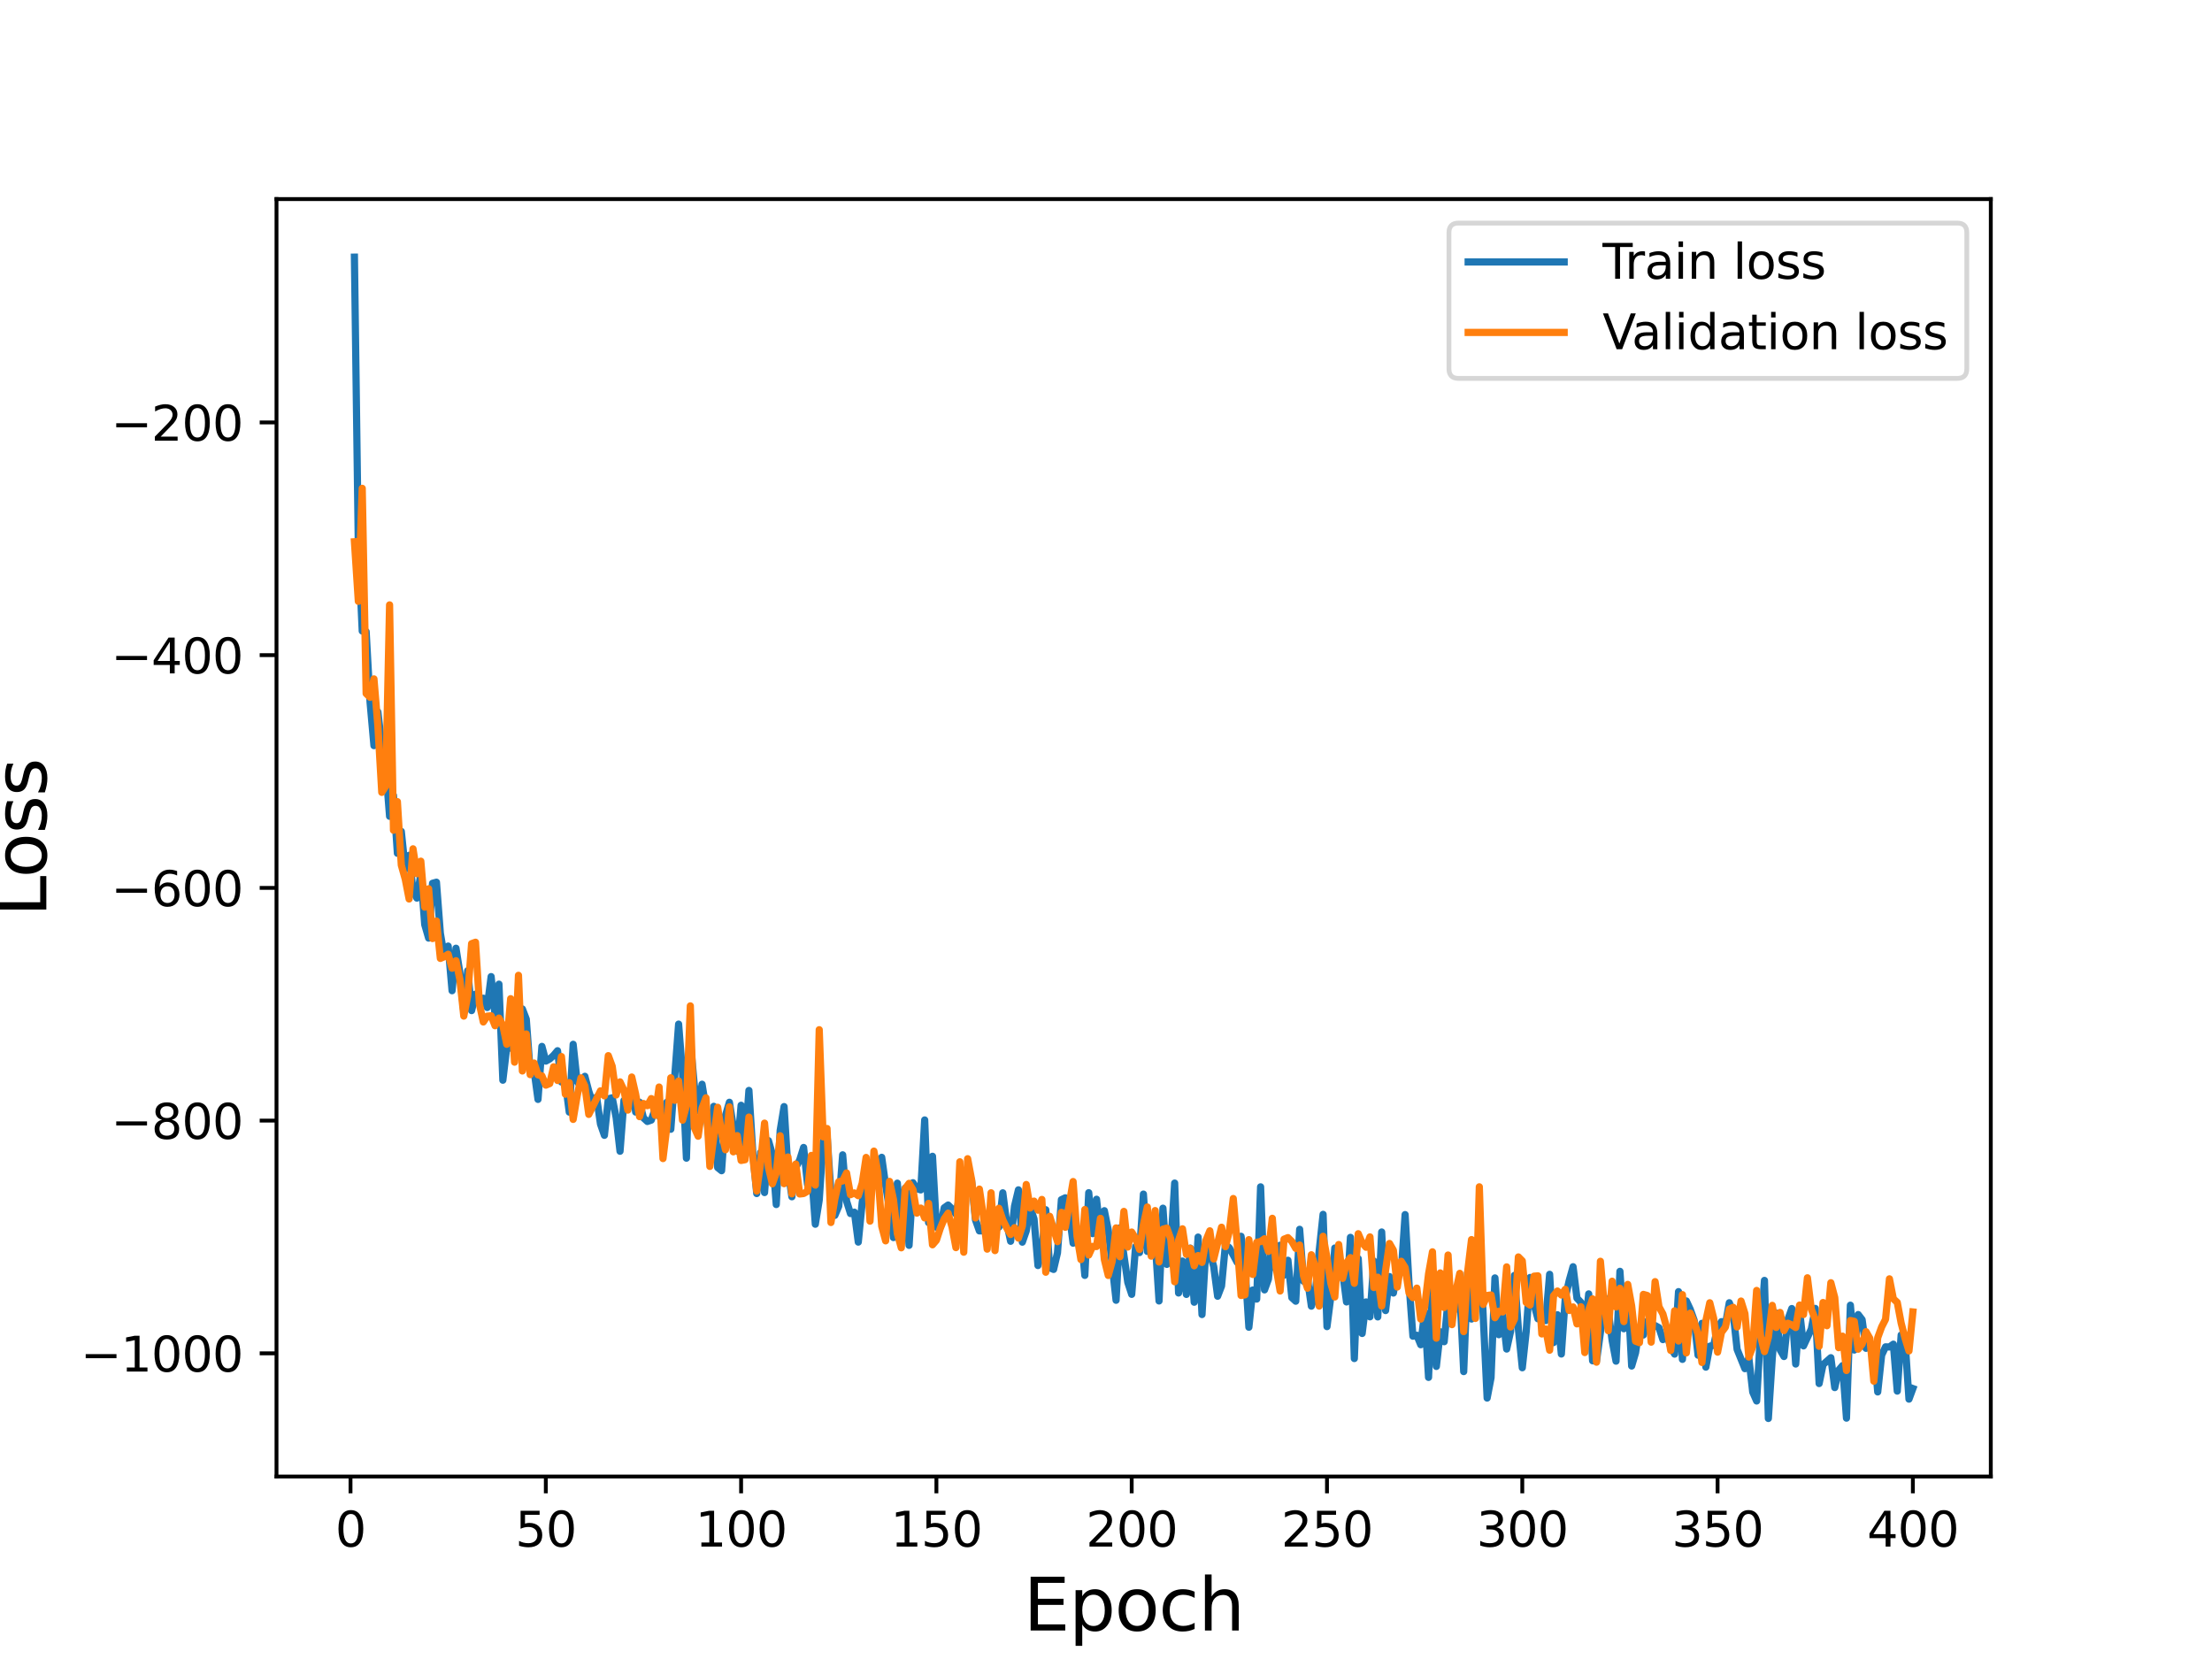 <?xml version="1.0" encoding="utf-8" standalone="no"?>
<!DOCTYPE svg PUBLIC "-//W3C//DTD SVG 1.1//EN"
  "http://www.w3.org/Graphics/SVG/1.1/DTD/svg11.dtd">
<svg height="345.6pt" version="1.1" viewBox="0 0 460.8 345.6" width="460.8pt" xmlns="http://www.w3.org/2000/svg" xmlns:xlink="http://www.w3.org/1999/xlink">
 <defs>
  <style type="text/css">*{stroke-linecap:butt;stroke-linejoin:round;}</style>
 </defs>
 <g id="figure_1">
  <g id="patch_1">
   <path d="M 0 345.6 
L 460.8 345.6 
L 460.8 0 
L 0 0 
z
" style="fill:#ffffff;"/>
  </g>
  <g id="axes_1">
   <g id="patch_2">
    <path d="M 57.6 307.584 
L 414.72 307.584 
L 414.72 41.472 
L 57.6 41.472 
z
" style="fill:#ffffff;"/>
   </g>
   <g id="matplotlib.axis_1">
    <g id="xtick_1">
     <g id="line2d_1">
      <defs>
       <path d="M 0 0 
L 0 3.5 
" id="m0e2a520da6" style="stroke:#000000;stroke-width:0.8;"/>
      </defs>
      <g>
       <use style="stroke:#000000;stroke-width:0.8;" x="73.019" xlink:href="#m0e2a520da6" y="307.584"/>
      </g>
     </g>
     <g id="text_1">
      <!-- 0 -->
      <g transform="translate(69.838 322.182)scale(0.1 -0.1)">
       <defs>
        <path d="M 2034 4250 
Q 1547 4250 1301 3770 
Q 1056 3291 1056 2328 
Q 1056 1369 1301 889 
Q 1547 409 2034 409 
Q 2525 409 2770 889 
Q 3016 1369 3016 2328 
Q 3016 3291 2770 3770 
Q 2525 4250 2034 4250 
z
M 2034 4750 
Q 2819 4750 3233 4129 
Q 3647 3509 3647 2328 
Q 3647 1150 3233 529 
Q 2819 -91 2034 -91 
Q 1250 -91 836 529 
Q 422 1150 422 2328 
Q 422 3509 836 4129 
Q 1250 4750 2034 4750 
z
" id="DejaVuSans-30" transform="scale(0.016)"/>
       </defs>
       <use xlink:href="#DejaVuSans-30"/>
      </g>
     </g>
    </g>
    <g id="xtick_2">
     <g id="line2d_2">
      <g>
       <use style="stroke:#000000;stroke-width:0.8;" x="113.703" xlink:href="#m0e2a520da6" y="307.584"/>
      </g>
     </g>
     <g id="text_2">
      <!-- 50 -->
      <g transform="translate(107.34 322.182)scale(0.1 -0.1)">
       <defs>
        <path d="M 691 4666 
L 3169 4666 
L 3169 4134 
L 1269 4134 
L 1269 2991 
Q 1406 3038 1543 3061 
Q 1681 3084 1819 3084 
Q 2600 3084 3056 2656 
Q 3513 2228 3513 1497 
Q 3513 744 3044 326 
Q 2575 -91 1722 -91 
Q 1428 -91 1123 -41 
Q 819 9 494 109 
L 494 744 
Q 775 591 1075 516 
Q 1375 441 1709 441 
Q 2250 441 2565 725 
Q 2881 1009 2881 1497 
Q 2881 1984 2565 2268 
Q 2250 2553 1709 2553 
Q 1456 2553 1204 2497 
Q 953 2441 691 2322 
L 691 4666 
z
" id="DejaVuSans-35" transform="scale(0.016)"/>
       </defs>
       <use xlink:href="#DejaVuSans-35"/>
       <use x="63.623" xlink:href="#DejaVuSans-30"/>
      </g>
     </g>
    </g>
    <g id="xtick_3">
     <g id="line2d_3">
      <g>
       <use style="stroke:#000000;stroke-width:0.8;" x="154.386" xlink:href="#m0e2a520da6" y="307.584"/>
      </g>
     </g>
     <g id="text_3">
      <!-- 100 -->
      <g transform="translate(144.842 322.182)scale(0.1 -0.1)">
       <defs>
        <path d="M 794 531 
L 1825 531 
L 1825 4091 
L 703 3866 
L 703 4441 
L 1819 4666 
L 2450 4666 
L 2450 531 
L 3481 531 
L 3481 0 
L 794 0 
L 794 531 
z
" id="DejaVuSans-31" transform="scale(0.016)"/>
       </defs>
       <use xlink:href="#DejaVuSans-31"/>
       <use x="63.623" xlink:href="#DejaVuSans-30"/>
       <use x="127.246" xlink:href="#DejaVuSans-30"/>
      </g>
     </g>
    </g>
    <g id="xtick_4">
     <g id="line2d_4">
      <g>
       <use style="stroke:#000000;stroke-width:0.8;" x="195.07" xlink:href="#m0e2a520da6" y="307.584"/>
      </g>
     </g>
     <g id="text_4">
      <!-- 150 -->
      <g transform="translate(185.526 322.182)scale(0.1 -0.1)">
       <use xlink:href="#DejaVuSans-31"/>
       <use x="63.623" xlink:href="#DejaVuSans-35"/>
       <use x="127.246" xlink:href="#DejaVuSans-30"/>
      </g>
     </g>
    </g>
    <g id="xtick_5">
     <g id="line2d_5">
      <g>
       <use style="stroke:#000000;stroke-width:0.8;" x="235.753" xlink:href="#m0e2a520da6" y="307.584"/>
      </g>
     </g>
     <g id="text_5">
      <!-- 200 -->
      <g transform="translate(226.209 322.182)scale(0.1 -0.1)">
       <defs>
        <path d="M 1228 531 
L 3431 531 
L 3431 0 
L 469 0 
L 469 531 
Q 828 903 1448 1529 
Q 2069 2156 2228 2338 
Q 2531 2678 2651 2914 
Q 2772 3150 2772 3378 
Q 2772 3750 2511 3984 
Q 2250 4219 1831 4219 
Q 1534 4219 1204 4116 
Q 875 4013 500 3803 
L 500 4441 
Q 881 4594 1212 4672 
Q 1544 4750 1819 4750 
Q 2544 4750 2975 4387 
Q 3406 4025 3406 3419 
Q 3406 3131 3298 2873 
Q 3191 2616 2906 2266 
Q 2828 2175 2409 1742 
Q 1991 1309 1228 531 
z
" id="DejaVuSans-32" transform="scale(0.016)"/>
       </defs>
       <use xlink:href="#DejaVuSans-32"/>
       <use x="63.623" xlink:href="#DejaVuSans-30"/>
       <use x="127.246" xlink:href="#DejaVuSans-30"/>
      </g>
     </g>
    </g>
    <g id="xtick_6">
     <g id="line2d_6">
      <g>
       <use style="stroke:#000000;stroke-width:0.8;" x="276.437" xlink:href="#m0e2a520da6" y="307.584"/>
      </g>
     </g>
     <g id="text_6">
      <!-- 250 -->
      <g transform="translate(266.893 322.182)scale(0.1 -0.1)">
       <use xlink:href="#DejaVuSans-32"/>
       <use x="63.623" xlink:href="#DejaVuSans-35"/>
       <use x="127.246" xlink:href="#DejaVuSans-30"/>
      </g>
     </g>
    </g>
    <g id="xtick_7">
     <g id="line2d_7">
      <g>
       <use style="stroke:#000000;stroke-width:0.8;" x="317.12" xlink:href="#m0e2a520da6" y="307.584"/>
      </g>
     </g>
     <g id="text_7">
      <!-- 300 -->
      <g transform="translate(307.576 322.182)scale(0.1 -0.1)">
       <defs>
        <path d="M 2597 2516 
Q 3050 2419 3304 2112 
Q 3559 1806 3559 1356 
Q 3559 666 3084 287 
Q 2609 -91 1734 -91 
Q 1441 -91 1130 -33 
Q 819 25 488 141 
L 488 750 
Q 750 597 1062 519 
Q 1375 441 1716 441 
Q 2309 441 2620 675 
Q 2931 909 2931 1356 
Q 2931 1769 2642 2001 
Q 2353 2234 1838 2234 
L 1294 2234 
L 1294 2753 
L 1863 2753 
Q 2328 2753 2575 2939 
Q 2822 3125 2822 3475 
Q 2822 3834 2567 4026 
Q 2313 4219 1838 4219 
Q 1578 4219 1281 4162 
Q 984 4106 628 3988 
L 628 4550 
Q 988 4650 1302 4700 
Q 1616 4750 1894 4750 
Q 2613 4750 3031 4423 
Q 3450 4097 3450 3541 
Q 3450 3153 3228 2886 
Q 3006 2619 2597 2516 
z
" id="DejaVuSans-33" transform="scale(0.016)"/>
       </defs>
       <use xlink:href="#DejaVuSans-33"/>
       <use x="63.623" xlink:href="#DejaVuSans-30"/>
       <use x="127.246" xlink:href="#DejaVuSans-30"/>
      </g>
     </g>
    </g>
    <g id="xtick_8">
     <g id="line2d_8">
      <g>
       <use style="stroke:#000000;stroke-width:0.8;" x="357.804" xlink:href="#m0e2a520da6" y="307.584"/>
      </g>
     </g>
     <g id="text_8">
      <!-- 350 -->
      <g transform="translate(348.26 322.182)scale(0.1 -0.1)">
       <use xlink:href="#DejaVuSans-33"/>
       <use x="63.623" xlink:href="#DejaVuSans-35"/>
       <use x="127.246" xlink:href="#DejaVuSans-30"/>
      </g>
     </g>
    </g>
    <g id="xtick_9">
     <g id="line2d_9">
      <g>
       <use style="stroke:#000000;stroke-width:0.8;" x="398.487" xlink:href="#m0e2a520da6" y="307.584"/>
      </g>
     </g>
     <g id="text_9">
      <!-- 400 -->
      <g transform="translate(388.944 322.182)scale(0.1 -0.1)">
       <defs>
        <path d="M 2419 4116 
L 825 1625 
L 2419 1625 
L 2419 4116 
z
M 2253 4666 
L 3047 4666 
L 3047 1625 
L 3713 1625 
L 3713 1100 
L 3047 1100 
L 3047 0 
L 2419 0 
L 2419 1100 
L 313 1100 
L 313 1709 
L 2253 4666 
z
" id="DejaVuSans-34" transform="scale(0.016)"/>
       </defs>
       <use xlink:href="#DejaVuSans-34"/>
       <use x="63.623" xlink:href="#DejaVuSans-30"/>
       <use x="127.246" xlink:href="#DejaVuSans-30"/>
      </g>
     </g>
    </g>
    <g id="text_10">
     <!-- Epoch -->
     <g transform="translate(213.194 339.66)scale(0.15 -0.15)">
      <defs>
       <path d="M 628 4666 
L 3578 4666 
L 3578 4134 
L 1259 4134 
L 1259 2753 
L 3481 2753 
L 3481 2222 
L 1259 2222 
L 1259 531 
L 3634 531 
L 3634 0 
L 628 0 
L 628 4666 
z
" id="DejaVuSans-45" transform="scale(0.016)"/>
       <path d="M 1159 525 
L 1159 -1331 
L 581 -1331 
L 581 3500 
L 1159 3500 
L 1159 2969 
Q 1341 3281 1617 3432 
Q 1894 3584 2278 3584 
Q 2916 3584 3314 3078 
Q 3713 2572 3713 1747 
Q 3713 922 3314 415 
Q 2916 -91 2278 -91 
Q 1894 -91 1617 61 
Q 1341 213 1159 525 
z
M 3116 1747 
Q 3116 2381 2855 2742 
Q 2594 3103 2138 3103 
Q 1681 3103 1420 2742 
Q 1159 2381 1159 1747 
Q 1159 1113 1420 752 
Q 1681 391 2138 391 
Q 2594 391 2855 752 
Q 3116 1113 3116 1747 
z
" id="DejaVuSans-70" transform="scale(0.016)"/>
       <path d="M 1959 3097 
Q 1497 3097 1228 2736 
Q 959 2375 959 1747 
Q 959 1119 1226 758 
Q 1494 397 1959 397 
Q 2419 397 2687 759 
Q 2956 1122 2956 1747 
Q 2956 2369 2687 2733 
Q 2419 3097 1959 3097 
z
M 1959 3584 
Q 2709 3584 3137 3096 
Q 3566 2609 3566 1747 
Q 3566 888 3137 398 
Q 2709 -91 1959 -91 
Q 1206 -91 779 398 
Q 353 888 353 1747 
Q 353 2609 779 3096 
Q 1206 3584 1959 3584 
z
" id="DejaVuSans-6f" transform="scale(0.016)"/>
       <path d="M 3122 3366 
L 3122 2828 
Q 2878 2963 2633 3030 
Q 2388 3097 2138 3097 
Q 1578 3097 1268 2742 
Q 959 2388 959 1747 
Q 959 1106 1268 751 
Q 1578 397 2138 397 
Q 2388 397 2633 464 
Q 2878 531 3122 666 
L 3122 134 
Q 2881 22 2623 -34 
Q 2366 -91 2075 -91 
Q 1284 -91 818 406 
Q 353 903 353 1747 
Q 353 2603 823 3093 
Q 1294 3584 2113 3584 
Q 2378 3584 2631 3529 
Q 2884 3475 3122 3366 
z
" id="DejaVuSans-63" transform="scale(0.016)"/>
       <path d="M 3513 2113 
L 3513 0 
L 2938 0 
L 2938 2094 
Q 2938 2591 2744 2837 
Q 2550 3084 2163 3084 
Q 1697 3084 1428 2787 
Q 1159 2491 1159 1978 
L 1159 0 
L 581 0 
L 581 4863 
L 1159 4863 
L 1159 2956 
Q 1366 3272 1645 3428 
Q 1925 3584 2291 3584 
Q 2894 3584 3203 3211 
Q 3513 2838 3513 2113 
z
" id="DejaVuSans-68" transform="scale(0.016)"/>
      </defs>
      <use xlink:href="#DejaVuSans-45"/>
      <use x="63.184" xlink:href="#DejaVuSans-70"/>
      <use x="126.66" xlink:href="#DejaVuSans-6f"/>
      <use x="187.842" xlink:href="#DejaVuSans-63"/>
      <use x="242.822" xlink:href="#DejaVuSans-68"/>
     </g>
    </g>
   </g>
   <g id="matplotlib.axis_2">
    <g id="ytick_1">
     <g id="line2d_10">
      <defs>
       <path d="M 0 0 
L -3.5 0 
" id="m66421aae9d" style="stroke:#000000;stroke-width:0.8;"/>
      </defs>
      <g>
       <use style="stroke:#000000;stroke-width:0.8;" x="57.6" xlink:href="#m66421aae9d" y="281.924"/>
      </g>
     </g>
     <g id="text_11">
      <!-- −1000 -->
      <g transform="translate(16.77 285.724)scale(0.1 -0.1)">
       <defs>
        <path d="M 678 2272 
L 4684 2272 
L 4684 1741 
L 678 1741 
L 678 2272 
z
" id="DejaVuSans-2212" transform="scale(0.016)"/>
       </defs>
       <use xlink:href="#DejaVuSans-2212"/>
       <use x="83.789" xlink:href="#DejaVuSans-31"/>
       <use x="147.412" xlink:href="#DejaVuSans-30"/>
       <use x="211.035" xlink:href="#DejaVuSans-30"/>
       <use x="274.658" xlink:href="#DejaVuSans-30"/>
      </g>
     </g>
    </g>
    <g id="ytick_2">
     <g id="line2d_11">
      <g>
       <use style="stroke:#000000;stroke-width:0.8;" x="57.6" xlink:href="#m66421aae9d" y="233.444"/>
      </g>
     </g>
     <g id="text_12">
      <!-- −800 -->
      <g transform="translate(23.133 237.243)scale(0.1 -0.1)">
       <defs>
        <path d="M 2034 2216 
Q 1584 2216 1326 1975 
Q 1069 1734 1069 1313 
Q 1069 891 1326 650 
Q 1584 409 2034 409 
Q 2484 409 2743 651 
Q 3003 894 3003 1313 
Q 3003 1734 2745 1975 
Q 2488 2216 2034 2216 
z
M 1403 2484 
Q 997 2584 770 2862 
Q 544 3141 544 3541 
Q 544 4100 942 4425 
Q 1341 4750 2034 4750 
Q 2731 4750 3128 4425 
Q 3525 4100 3525 3541 
Q 3525 3141 3298 2862 
Q 3072 2584 2669 2484 
Q 3125 2378 3379 2068 
Q 3634 1759 3634 1313 
Q 3634 634 3220 271 
Q 2806 -91 2034 -91 
Q 1263 -91 848 271 
Q 434 634 434 1313 
Q 434 1759 690 2068 
Q 947 2378 1403 2484 
z
M 1172 3481 
Q 1172 3119 1398 2916 
Q 1625 2713 2034 2713 
Q 2441 2713 2670 2916 
Q 2900 3119 2900 3481 
Q 2900 3844 2670 4047 
Q 2441 4250 2034 4250 
Q 1625 4250 1398 4047 
Q 1172 3844 1172 3481 
z
" id="DejaVuSans-38" transform="scale(0.016)"/>
       </defs>
       <use xlink:href="#DejaVuSans-2212"/>
       <use x="83.789" xlink:href="#DejaVuSans-38"/>
       <use x="147.412" xlink:href="#DejaVuSans-30"/>
       <use x="211.035" xlink:href="#DejaVuSans-30"/>
      </g>
     </g>
    </g>
    <g id="ytick_3">
     <g id="line2d_12">
      <g>
       <use style="stroke:#000000;stroke-width:0.8;" x="57.6" xlink:href="#m66421aae9d" y="184.963"/>
      </g>
     </g>
     <g id="text_13">
      <!-- −600 -->
      <g transform="translate(23.133 188.762)scale(0.1 -0.1)">
       <defs>
        <path d="M 2113 2584 
Q 1688 2584 1439 2293 
Q 1191 2003 1191 1497 
Q 1191 994 1439 701 
Q 1688 409 2113 409 
Q 2538 409 2786 701 
Q 3034 994 3034 1497 
Q 3034 2003 2786 2293 
Q 2538 2584 2113 2584 
z
M 3366 4563 
L 3366 3988 
Q 3128 4100 2886 4159 
Q 2644 4219 2406 4219 
Q 1781 4219 1451 3797 
Q 1122 3375 1075 2522 
Q 1259 2794 1537 2939 
Q 1816 3084 2150 3084 
Q 2853 3084 3261 2657 
Q 3669 2231 3669 1497 
Q 3669 778 3244 343 
Q 2819 -91 2113 -91 
Q 1303 -91 875 529 
Q 447 1150 447 2328 
Q 447 3434 972 4092 
Q 1497 4750 2381 4750 
Q 2619 4750 2861 4703 
Q 3103 4656 3366 4563 
z
" id="DejaVuSans-36" transform="scale(0.016)"/>
       </defs>
       <use xlink:href="#DejaVuSans-2212"/>
       <use x="83.789" xlink:href="#DejaVuSans-36"/>
       <use x="147.412" xlink:href="#DejaVuSans-30"/>
       <use x="211.035" xlink:href="#DejaVuSans-30"/>
      </g>
     </g>
    </g>
    <g id="ytick_4">
     <g id="line2d_13">
      <g>
       <use style="stroke:#000000;stroke-width:0.8;" x="57.6" xlink:href="#m66421aae9d" y="136.482"/>
      </g>
     </g>
     <g id="text_14">
      <!-- −400 -->
      <g transform="translate(23.133 140.282)scale(0.1 -0.1)">
       <use xlink:href="#DejaVuSans-2212"/>
       <use x="83.789" xlink:href="#DejaVuSans-34"/>
       <use x="147.412" xlink:href="#DejaVuSans-30"/>
       <use x="211.035" xlink:href="#DejaVuSans-30"/>
      </g>
     </g>
    </g>
    <g id="ytick_5">
     <g id="line2d_14">
      <g>
       <use style="stroke:#000000;stroke-width:0.8;" x="57.6" xlink:href="#m66421aae9d" y="88.002"/>
      </g>
     </g>
     <g id="text_15">
      <!-- −200 -->
      <g transform="translate(23.133 91.801)scale(0.1 -0.1)">
       <use xlink:href="#DejaVuSans-2212"/>
       <use x="83.789" xlink:href="#DejaVuSans-32"/>
       <use x="147.412" xlink:href="#DejaVuSans-30"/>
       <use x="211.035" xlink:href="#DejaVuSans-30"/>
      </g>
     </g>
    </g>
    <g id="text_16">
     <!-- Loss -->
     <g transform="translate(9.651 190.979)rotate(-90)scale(0.15 -0.15)">
      <defs>
       <path d="M 628 4666 
L 1259 4666 
L 1259 531 
L 3531 531 
L 3531 0 
L 628 0 
L 628 4666 
z
" id="DejaVuSans-4c" transform="scale(0.016)"/>
       <path d="M 2834 3397 
L 2834 2853 
Q 2591 2978 2328 3040 
Q 2066 3103 1784 3103 
Q 1356 3103 1142 2972 
Q 928 2841 928 2578 
Q 928 2378 1081 2264 
Q 1234 2150 1697 2047 
L 1894 2003 
Q 2506 1872 2764 1633 
Q 3022 1394 3022 966 
Q 3022 478 2636 193 
Q 2250 -91 1575 -91 
Q 1294 -91 989 -36 
Q 684 19 347 128 
L 347 722 
Q 666 556 975 473 
Q 1284 391 1588 391 
Q 1994 391 2212 530 
Q 2431 669 2431 922 
Q 2431 1156 2273 1281 
Q 2116 1406 1581 1522 
L 1381 1569 
Q 847 1681 609 1914 
Q 372 2147 372 2553 
Q 372 3047 722 3315 
Q 1072 3584 1716 3584 
Q 2034 3584 2315 3537 
Q 2597 3491 2834 3397 
z
" id="DejaVuSans-73" transform="scale(0.016)"/>
      </defs>
      <use xlink:href="#DejaVuSans-4c"/>
      <use x="53.963" xlink:href="#DejaVuSans-6f"/>
      <use x="115.145" xlink:href="#DejaVuSans-73"/>
      <use x="167.244" xlink:href="#DejaVuSans-73"/>
     </g>
    </g>
   </g>
   <g id="line2d_15">
    <path clip-path="url(#pd682c4fc8c)" d="M 73.833 53.568 
L 74.646 113.774 
L 75.46 131.453 
L 76.274 131.577 
L 77.087 146.235 
L 77.901 155.329 
L 78.715 148.297 
L 79.528 155.277 
L 80.342 159.815 
L 81.156 170.048 
L 81.969 165.709 
L 82.783 177.754 
L 83.597 173.199 
L 84.41 180.951 
L 85.224 178.185 
L 86.038 185.562 
L 86.851 187.097 
L 87.665 182.043 
L 88.479 192.62 
L 89.292 195.425 
L 90.106 184.004 
L 90.92 183.78 
L 91.733 194.412 
L 92.547 199.181 
L 93.361 197.086 
L 94.174 206.383 
L 94.988 197.534 
L 95.802 202.671 
L 96.616 210.68 
L 97.429 202.215 
L 98.243 210.526 
L 99.057 207.097 
L 99.87 208.025 
L 100.684 207.947 
L 101.498 209.884 
L 102.311 203.445 
L 103.125 211.481 
L 103.939 205.021 
L 104.752 225.027 
L 105.566 218.174 
L 106.38 217.98 
L 107.193 219.045 
L 108.007 219.039 
L 108.821 210.183 
L 109.634 212.31 
L 110.448 223.244 
L 111.262 223.078 
L 112.075 229.025 
L 112.889 217.986 
L 113.703 221.046 
L 114.516 220.6 
L 115.33 219.851 
L 116.144 218.886 
L 116.957 225.395 
L 117.771 225.432 
L 118.585 231.669 
L 119.398 217.548 
L 120.212 225.187 
L 121.026 226.526 
L 121.839 224.217 
L 122.653 227.32 
L 123.467 229.719 
L 124.28 228.545 
L 125.094 234.173 
L 125.908 236.508 
L 126.721 228.906 
L 127.535 228.689 
L 128.349 232.768 
L 129.162 239.826 
L 129.976 229.255 
L 130.79 230.845 
L 131.603 225.858 
L 132.417 231.662 
L 133.231 229.609 
L 134.044 232.874 
L 134.858 233.621 
L 135.672 233.34 
L 136.485 231.016 
L 138.113 233.802 
L 138.926 229.608 
L 139.74 235.242 
L 141.367 213.344 
L 142.181 223.716 
L 142.995 241.267 
L 143.808 216.809 
L 144.622 225.971 
L 145.436 231.424 
L 146.249 225.866 
L 147.063 230.839 
L 147.877 239.037 
L 148.69 230.472 
L 149.504 243.221 
L 150.318 243.881 
L 151.131 232.387 
L 151.945 229.623 
L 153.572 239.796 
L 154.386 230.249 
L 155.2 238.264 
L 156.013 227.158 
L 156.827 240.148 
L 157.641 248.637 
L 158.454 240.054 
L 159.268 248.432 
L 160.082 237.619 
L 160.895 240.455 
L 161.709 250.925 
L 162.523 235.501 
L 163.336 230.525 
L 164.15 243.669 
L 164.964 249.309 
L 165.777 243.242 
L 166.591 241.642 
L 167.405 239.039 
L 168.219 246.737 
L 169.032 244.02 
L 169.846 255.028 
L 170.66 249.988 
L 171.473 237.763 
L 172.287 236.447 
L 173.101 248.488 
L 173.914 253.188 
L 174.728 251.272 
L 175.542 240.575 
L 176.355 250.21 
L 177.169 252.806 
L 177.983 252.52 
L 178.796 258.75 
L 179.61 250.506 
L 180.424 245.275 
L 181.237 243.179 
L 182.051 245.271 
L 182.865 245.416 
L 183.678 241.091 
L 184.492 246.928 
L 185.306 251.888 
L 186.119 257.81 
L 186.933 246.475 
L 187.747 256.949 
L 188.56 247.509 
L 189.374 259.431 
L 190.188 246.378 
L 191.001 247.647 
L 191.815 247.88 
L 192.629 233.306 
L 193.442 254.691 
L 194.256 240.875 
L 195.07 255.652 
L 195.883 255.659 
L 196.697 251.611 
L 197.511 251.029 
L 198.324 251.835 
L 199.138 252.917 
L 199.952 249.002 
L 200.765 251.194 
L 201.579 246.138 
L 202.393 245.834 
L 203.206 254.119 
L 204.02 256.417 
L 204.834 256.42 
L 205.647 253.07 
L 206.461 255.173 
L 207.275 254.893 
L 208.088 255.63 
L 208.902 248.486 
L 209.716 254.801 
L 210.529 258.578 
L 211.343 251.279 
L 212.157 247.866 
L 212.97 258.762 
L 213.784 256.424 
L 214.598 251.442 
L 215.411 253.946 
L 216.225 263.632 
L 217.039 260.656 
L 217.852 252.007 
L 218.666 264.098 
L 219.48 264.444 
L 220.293 260.987 
L 221.107 249.911 
L 221.921 249.529 
L 222.734 252.773 
L 223.548 258.978 
L 224.362 256.6 
L 225.175 256.63 
L 225.989 265.688 
L 226.803 248.459 
L 227.616 256.99 
L 228.43 249.827 
L 229.244 257.241 
L 230.057 252.211 
L 230.871 256.231 
L 232.498 270.87 
L 233.312 255.786 
L 234.939 267.141 
L 235.753 269.634 
L 236.567 259.679 
L 237.381 260.934 
L 238.194 248.75 
L 239.008 260.693 
L 239.822 255.907 
L 240.635 258.374 
L 241.449 271.016 
L 242.263 251.688 
L 243.076 263.393 
L 243.89 259.666 
L 244.704 246.455 
L 245.517 269.354 
L 246.331 262.7 
L 247.145 269.649 
L 247.958 260 
L 248.772 271.279 
L 249.586 257.705 
L 250.399 273.844 
L 251.213 259.925 
L 252.027 260.935 
L 252.84 263.867 
L 253.654 270.029 
L 254.468 267.905 
L 255.281 259.272 
L 256.095 259.933 
L 257.722 262.962 
L 258.536 257.543 
L 259.35 263.908 
L 260.163 276.488 
L 260.977 268.731 
L 261.791 270.622 
L 262.604 247.241 
L 263.418 268.707 
L 264.232 266.476 
L 265.045 257.778 
L 265.859 264.419 
L 266.673 259.404 
L 267.486 265.643 
L 268.3 262.535 
L 269.114 270.317 
L 269.927 271.065 
L 270.741 256.089 
L 271.555 266.905 
L 272.368 266.407 
L 273.182 272.098 
L 273.996 269.569 
L 274.809 260.588 
L 275.623 252.971 
L 276.437 276.357 
L 277.25 270.013 
L 278.064 259.982 
L 278.878 261.939 
L 279.691 264.977 
L 280.505 271.219 
L 281.319 257.764 
L 282.132 283.009 
L 282.946 262.201 
L 283.76 277.785 
L 284.573 271.219 
L 285.387 274.316 
L 286.201 262.705 
L 287.014 274.337 
L 287.828 256.645 
L 288.642 273.013 
L 289.455 265.933 
L 290.269 269.363 
L 291.083 264.47 
L 291.896 265.062 
L 292.71 253.023 
L 293.524 267.446 
L 294.337 278.356 
L 295.151 278.155 
L 295.965 280.133 
L 296.778 273.332 
L 297.592 286.937 
L 298.406 267.265 
L 299.219 284.651 
L 300.033 277.434 
L 300.847 279.501 
L 301.66 270.843 
L 302.474 272.606 
L 303.288 272.714 
L 304.101 268.882 
L 304.915 285.728 
L 305.729 265.143 
L 306.543 274.777 
L 307.356 270.484 
L 308.17 257.29 
L 309.797 291.24 
L 310.611 287.011 
L 311.425 266.213 
L 312.238 278.045 
L 313.052 273.845 
L 313.866 281.031 
L 314.679 277.364 
L 315.493 265.684 
L 316.307 276.858 
L 317.12 284.929 
L 317.934 277.404 
L 318.748 266.123 
L 319.561 271.692 
L 320.375 274.723 
L 321.189 274.323 
L 322.002 275.111 
L 322.816 265.461 
L 323.63 279.687 
L 324.443 273.884 
L 325.257 282.064 
L 326.071 270.424 
L 326.884 266.795 
L 327.698 263.882 
L 328.512 270.436 
L 329.325 271.298 
L 330.139 277.61 
L 330.953 269.539 
L 331.766 283.475 
L 332.58 283.505 
L 333.394 277.593 
L 334.207 270.257 
L 335.021 273.097 
L 335.835 279.233 
L 336.648 283.555 
L 337.462 264.839 
L 338.276 276.802 
L 339.089 269.077 
L 339.903 284.566 
L 340.717 281.798 
L 341.53 276.518 
L 342.344 278.102 
L 343.158 275.231 
L 343.971 276.013 
L 344.785 276.136 
L 345.599 276.593 
L 346.412 279.063 
L 347.226 278.069 
L 348.04 280.579 
L 348.853 282.084 
L 349.667 269.072 
L 350.481 283.179 
L 351.294 271.01 
L 352.108 272.756 
L 352.922 275.042 
L 353.735 282.307 
L 354.549 275.676 
L 355.363 284.797 
L 356.176 280.436 
L 356.99 280.247 
L 357.804 276.585 
L 358.617 275.321 
L 359.431 275.979 
L 360.245 271.383 
L 361.058 273.632 
L 361.872 281.099 
L 363.499 285.119 
L 364.313 282.879 
L 365.127 289.996 
L 365.94 291.851 
L 366.754 277.508 
L 367.568 266.732 
L 368.381 295.488 
L 369.195 282.87 
L 370.009 273.537 
L 370.822 281.179 
L 371.636 282.587 
L 372.45 274.868 
L 373.263 272.594 
L 374.077 284.151 
L 374.891 273.147 
L 375.704 280.373 
L 377.332 276.857 
L 378.146 272.566 
L 378.959 288.216 
L 379.773 284.268 
L 381.4 282.835 
L 382.214 289.06 
L 383.028 285.435 
L 383.841 284.478 
L 384.655 295.423 
L 385.469 271.895 
L 386.282 281.235 
L 387.096 273.847 
L 387.91 274.909 
L 388.723 280.879 
L 389.537 279.818 
L 390.351 280.659 
L 391.164 289.964 
L 391.978 282.313 
L 392.792 280.575 
L 393.605 280.601 
L 394.419 280.013 
L 395.233 289.791 
L 396.046 278.101 
L 396.86 279.323 
L 397.674 291.464 
L 398.487 289.259 
L 398.487 289.259 
" style="fill:none;stroke:#1f77b4;stroke-linecap:square;stroke-width:1.5;"/>
   </g>
   <g id="line2d_16">
    <path clip-path="url(#pd682c4fc8c)" d="M 73.833 112.851 
L 74.646 125.27 
L 75.46 101.728 
L 76.274 144.476 
L 77.087 145.258 
L 77.901 141.427 
L 78.715 151.125 
L 79.528 165.063 
L 80.342 163.79 
L 81.156 126.008 
L 81.969 172.952 
L 82.783 166.994 
L 83.597 180.212 
L 84.41 183.103 
L 85.224 187.277 
L 86.038 176.824 
L 86.851 182.016 
L 87.665 179.399 
L 88.479 188.974 
L 89.292 185.145 
L 90.106 195.517 
L 90.92 191.865 
L 91.733 199.653 
L 92.547 199.306 
L 93.361 198.789 
L 94.174 201.701 
L 94.988 200.139 
L 95.802 204.052 
L 96.616 211.672 
L 97.429 207.484 
L 98.243 196.582 
L 99.057 196.285 
L 99.87 209.165 
L 100.684 212.897 
L 101.498 211.686 
L 102.311 211.609 
L 103.125 213.677 
L 103.939 212.087 
L 104.752 213.614 
L 105.566 217.535 
L 106.38 208.044 
L 107.193 221.269 
L 108.007 203.174 
L 108.821 223.106 
L 109.634 215.397 
L 110.448 223.864 
L 111.262 221.452 
L 112.075 223.901 
L 112.889 224.121 
L 113.703 226.059 
L 114.516 225.727 
L 115.33 222.235 
L 116.144 225.082 
L 116.957 220.102 
L 117.771 227.942 
L 118.585 225.54 
L 119.398 233.19 
L 120.212 228.389 
L 121.026 224.537 
L 121.839 226.238 
L 122.653 232.15 
L 125.094 227.241 
L 125.908 228.287 
L 126.721 219.91 
L 127.535 222.131 
L 128.349 228.107 
L 129.162 225.374 
L 129.976 227.106 
L 130.79 231.254 
L 131.603 224.365 
L 132.417 227.924 
L 133.231 232.62 
L 134.044 229.88 
L 134.858 230.332 
L 135.672 228.855 
L 136.485 232.342 
L 137.299 226.447 
L 138.113 241.352 
L 138.926 234.672 
L 139.74 224.526 
L 140.554 229.218 
L 141.367 225.193 
L 142.181 233.349 
L 142.995 230.294 
L 143.808 209.542 
L 144.622 234.855 
L 145.436 236.696 
L 146.249 230.846 
L 147.063 228.697 
L 147.877 242.986 
L 149.504 230.668 
L 150.318 235.995 
L 151.131 239.518 
L 151.945 230.581 
L 152.759 239.948 
L 153.572 236.575 
L 154.386 241.742 
L 155.2 241.594 
L 156.013 232.712 
L 156.827 241.073 
L 157.641 248.113 
L 158.454 242.138 
L 159.268 233.968 
L 160.082 243.189 
L 160.895 246.606 
L 161.709 244.332 
L 162.523 236.602 
L 163.336 246.581 
L 164.15 241.021 
L 164.964 248.696 
L 165.777 242.487 
L 166.591 248.728 
L 167.405 248.635 
L 168.219 248.16 
L 169.032 240.694 
L 169.846 246.871 
L 170.66 214.506 
L 171.473 236.829 
L 172.287 235.085 
L 173.101 254.667 
L 173.914 249.723 
L 174.728 246.17 
L 175.542 246.006 
L 176.355 244.344 
L 177.169 248.877 
L 177.983 248.51 
L 178.796 249.088 
L 179.61 246.489 
L 180.424 241.116 
L 181.237 254.39 
L 182.051 239.797 
L 182.865 244.258 
L 183.678 255.444 
L 184.492 258.491 
L 185.306 246.103 
L 186.119 249.883 
L 186.933 256.969 
L 187.747 259.941 
L 188.56 247.612 
L 189.374 246.516 
L 190.188 247.839 
L 191.001 252.715 
L 191.815 251.661 
L 192.629 253.718 
L 193.442 250.689 
L 194.256 259.313 
L 195.07 258.366 
L 195.883 255.869 
L 196.697 253.9 
L 197.511 252.733 
L 198.324 255.595 
L 199.138 259.902 
L 199.952 242.021 
L 200.765 260.859 
L 201.579 241.38 
L 202.393 245.693 
L 203.206 253.717 
L 204.02 247.712 
L 204.834 253.115 
L 205.647 260.218 
L 206.461 248.48 
L 207.275 260.524 
L 208.088 251.707 
L 208.902 254.121 
L 209.716 255.8 
L 210.529 257.165 
L 211.343 255.75 
L 212.157 257.921 
L 212.97 255.417 
L 213.784 246.756 
L 214.598 251.648 
L 215.411 250.216 
L 216.225 252.101 
L 217.039 249.867 
L 217.852 265.026 
L 218.666 253.376 
L 220.293 258.652 
L 221.107 252.56 
L 221.921 255.667 
L 223.548 246.138 
L 224.362 257.452 
L 225.175 262.386 
L 225.989 251.967 
L 226.803 261.443 
L 227.616 259.642 
L 228.43 259.672 
L 229.244 253.801 
L 230.057 262.393 
L 230.871 265.701 
L 231.685 262.757 
L 232.498 255.793 
L 233.312 261.795 
L 234.126 252.358 
L 234.939 259.782 
L 235.753 256.657 
L 236.567 258.011 
L 237.381 260.272 
L 238.194 255.143 
L 239.008 251.44 
L 239.822 261.675 
L 240.635 252.183 
L 241.449 262.894 
L 242.263 256.06 
L 243.076 255.845 
L 243.89 258.101 
L 244.704 267.015 
L 245.517 258.371 
L 246.331 255.985 
L 247.145 261.306 
L 247.958 260.047 
L 248.772 263.686 
L 249.586 261.557 
L 250.399 262.984 
L 251.213 258.419 
L 252.027 256.402 
L 252.84 262.263 
L 254.468 255.655 
L 255.281 259.715 
L 256.095 256.496 
L 256.909 249.674 
L 257.722 259.042 
L 258.536 269.871 
L 259.35 269.74 
L 260.163 258.245 
L 260.977 265.493 
L 261.791 258.799 
L 262.604 258.649 
L 263.418 258.058 
L 264.232 260.69 
L 265.045 253.795 
L 265.859 264.228 
L 266.673 268.942 
L 267.486 258.141 
L 268.3 257.818 
L 269.114 258.623 
L 269.927 260.057 
L 270.741 259.362 
L 271.555 265.784 
L 272.368 268.354 
L 273.182 261.39 
L 273.996 263.85 
L 274.809 272.09 
L 275.623 257.542 
L 276.437 262.002 
L 277.25 267.362 
L 278.064 270.183 
L 278.878 259.255 
L 279.691 266.309 
L 280.505 263.055 
L 281.319 261.992 
L 282.132 267.332 
L 282.946 257.004 
L 283.76 258.904 
L 284.573 259.826 
L 285.387 257.668 
L 286.201 268.216 
L 287.014 266.069 
L 287.828 272.055 
L 288.642 264.667 
L 289.455 259.035 
L 290.269 260.451 
L 291.083 268.109 
L 291.896 262.752 
L 292.71 264.047 
L 293.524 269.339 
L 294.337 270.319 
L 295.151 268.337 
L 295.965 274.793 
L 296.778 272.279 
L 297.592 265.39 
L 298.406 260.778 
L 299.219 278.761 
L 300.033 265.174 
L 300.847 272.375 
L 301.66 261.442 
L 302.474 275.946 
L 303.288 268.941 
L 304.101 265.258 
L 304.915 277.399 
L 305.729 264.995 
L 306.543 258.228 
L 307.356 274.649 
L 308.17 247.236 
L 308.984 271.742 
L 309.797 269.868 
L 310.611 269.763 
L 311.425 274.502 
L 312.238 273.157 
L 313.052 273.297 
L 313.866 263.913 
L 314.679 276.437 
L 315.493 274.782 
L 316.307 261.843 
L 317.12 262.666 
L 317.934 271.326 
L 318.748 271.865 
L 319.561 265.851 
L 320.375 265.781 
L 321.189 277.884 
L 322.002 276.84 
L 322.816 281.273 
L 323.63 269.929 
L 324.443 268.945 
L 325.257 269.776 
L 326.071 268.593 
L 326.884 272.993 
L 327.698 272.256 
L 328.512 275.792 
L 329.325 272.219 
L 330.139 281.762 
L 330.953 272.937 
L 331.766 270.579 
L 332.58 283.769 
L 333.394 262.747 
L 334.207 271.931 
L 335.021 277.212 
L 335.835 266.901 
L 336.648 272.271 
L 337.462 268.372 
L 338.276 275.31 
L 339.089 267.565 
L 339.903 272.032 
L 340.717 279.394 
L 341.53 279.698 
L 342.344 269.644 
L 343.158 269.874 
L 343.971 279.593 
L 344.785 266.99 
L 345.599 272.238 
L 346.412 273.722 
L 347.226 276.665 
L 348.04 281.322 
L 348.853 273.068 
L 349.667 279.358 
L 350.481 269.695 
L 351.294 281.835 
L 352.108 273.555 
L 352.922 275.407 
L 353.735 277.909 
L 354.549 283.826 
L 355.363 275.124 
L 356.176 271.389 
L 356.99 274.626 
L 357.804 281.676 
L 358.617 277.552 
L 359.431 276.461 
L 360.245 272.718 
L 361.058 272.335 
L 361.872 276.44 
L 362.686 271.034 
L 363.499 273.649 
L 364.313 282.701 
L 365.127 280.553 
L 365.94 268.824 
L 366.754 278.316 
L 367.568 281.561 
L 368.381 278.601 
L 369.195 271.934 
L 370.009 276.526 
L 370.822 273.405 
L 371.636 277.182 
L 372.45 275.652 
L 373.263 276.006 
L 374.077 276.546 
L 374.891 271.866 
L 375.704 273.844 
L 376.518 266.186 
L 377.332 272.76 
L 378.146 274.814 
L 378.959 280.454 
L 379.773 271.334 
L 380.587 276.173 
L 381.4 267.217 
L 382.214 270.302 
L 383.028 280.744 
L 383.841 278.342 
L 384.655 285.501 
L 385.469 275.095 
L 386.282 275.265 
L 387.096 281.061 
L 387.91 280.012 
L 388.723 277.408 
L 389.537 278.842 
L 390.351 287.724 
L 391.164 278.671 
L 391.978 276.436 
L 392.792 274.839 
L 393.605 266.405 
L 394.419 270.572 
L 395.233 271.317 
L 396.046 275.631 
L 396.86 278.778 
L 397.674 281.423 
L 398.487 273.3 
L 398.487 273.3 
" style="fill:none;stroke:#ff7f0e;stroke-linecap:square;stroke-width:1.5;"/>
   </g>
   <g id="patch_3">
    <path d="M 57.6 307.584 
L 57.6 41.472 
" style="fill:none;stroke:#000000;stroke-linecap:square;stroke-linejoin:miter;stroke-width:0.8;"/>
   </g>
   <g id="patch_4">
    <path d="M 414.72 307.584 
L 414.72 41.472 
" style="fill:none;stroke:#000000;stroke-linecap:square;stroke-linejoin:miter;stroke-width:0.8;"/>
   </g>
   <g id="patch_5">
    <path d="M 57.6 307.584 
L 414.72 307.584 
" style="fill:none;stroke:#000000;stroke-linecap:square;stroke-linejoin:miter;stroke-width:0.8;"/>
   </g>
   <g id="patch_6">
    <path d="M 57.6 41.472 
L 414.72 41.472 
" style="fill:none;stroke:#000000;stroke-linecap:square;stroke-linejoin:miter;stroke-width:0.8;"/>
   </g>
   <g id="legend_1">
    <g id="patch_7">
     <path d="M 303.845 78.828 
L 407.72 78.828 
Q 409.72 78.828 409.72 76.828 
L 409.72 48.472 
Q 409.72 46.472 407.72 46.472 
L 303.845 46.472 
Q 301.845 46.472 301.845 48.472 
L 301.845 76.828 
Q 301.845 78.828 303.845 78.828 
z
" style="fill:#ffffff;opacity:0.8;stroke:#cccccc;stroke-linejoin:miter;"/>
    </g>
    <g id="line2d_17">
     <path d="M 305.845 54.57 
L 325.845 54.57 
" style="fill:none;stroke:#1f77b4;stroke-linecap:square;stroke-width:1.5;"/>
    </g>
    <g id="line2d_18"/>
    <g id="text_17">
     <!-- Train loss -->
     <g transform="translate(333.845 58.07)scale(0.1 -0.1)">
      <defs>
       <path d="M -19 4666 
L 3928 4666 
L 3928 4134 
L 2272 4134 
L 2272 0 
L 1638 0 
L 1638 4134 
L -19 4134 
L -19 4666 
z
" id="DejaVuSans-54" transform="scale(0.016)"/>
       <path d="M 2631 2963 
Q 2534 3019 2420 3045 
Q 2306 3072 2169 3072 
Q 1681 3072 1420 2755 
Q 1159 2438 1159 1844 
L 1159 0 
L 581 0 
L 581 3500 
L 1159 3500 
L 1159 2956 
Q 1341 3275 1631 3429 
Q 1922 3584 2338 3584 
Q 2397 3584 2469 3576 
Q 2541 3569 2628 3553 
L 2631 2963 
z
" id="DejaVuSans-72" transform="scale(0.016)"/>
       <path d="M 2194 1759 
Q 1497 1759 1228 1600 
Q 959 1441 959 1056 
Q 959 750 1161 570 
Q 1363 391 1709 391 
Q 2188 391 2477 730 
Q 2766 1069 2766 1631 
L 2766 1759 
L 2194 1759 
z
M 3341 1997 
L 3341 0 
L 2766 0 
L 2766 531 
Q 2569 213 2275 61 
Q 1981 -91 1556 -91 
Q 1019 -91 701 211 
Q 384 513 384 1019 
Q 384 1609 779 1909 
Q 1175 2209 1959 2209 
L 2766 2209 
L 2766 2266 
Q 2766 2663 2505 2880 
Q 2244 3097 1772 3097 
Q 1472 3097 1187 3025 
Q 903 2953 641 2809 
L 641 3341 
Q 956 3463 1253 3523 
Q 1550 3584 1831 3584 
Q 2591 3584 2966 3190 
Q 3341 2797 3341 1997 
z
" id="DejaVuSans-61" transform="scale(0.016)"/>
       <path d="M 603 3500 
L 1178 3500 
L 1178 0 
L 603 0 
L 603 3500 
z
M 603 4863 
L 1178 4863 
L 1178 4134 
L 603 4134 
L 603 4863 
z
" id="DejaVuSans-69" transform="scale(0.016)"/>
       <path d="M 3513 2113 
L 3513 0 
L 2938 0 
L 2938 2094 
Q 2938 2591 2744 2837 
Q 2550 3084 2163 3084 
Q 1697 3084 1428 2787 
Q 1159 2491 1159 1978 
L 1159 0 
L 581 0 
L 581 3500 
L 1159 3500 
L 1159 2956 
Q 1366 3272 1645 3428 
Q 1925 3584 2291 3584 
Q 2894 3584 3203 3211 
Q 3513 2838 3513 2113 
z
" id="DejaVuSans-6e" transform="scale(0.016)"/>
       <path id="DejaVuSans-20" transform="scale(0.016)"/>
       <path d="M 603 4863 
L 1178 4863 
L 1178 0 
L 603 0 
L 603 4863 
z
" id="DejaVuSans-6c" transform="scale(0.016)"/>
      </defs>
      <use xlink:href="#DejaVuSans-54"/>
      <use x="46.334" xlink:href="#DejaVuSans-72"/>
      <use x="87.447" xlink:href="#DejaVuSans-61"/>
      <use x="148.727" xlink:href="#DejaVuSans-69"/>
      <use x="176.51" xlink:href="#DejaVuSans-6e"/>
      <use x="239.889" xlink:href="#DejaVuSans-20"/>
      <use x="271.676" xlink:href="#DejaVuSans-6c"/>
      <use x="299.459" xlink:href="#DejaVuSans-6f"/>
      <use x="360.641" xlink:href="#DejaVuSans-73"/>
      <use x="412.74" xlink:href="#DejaVuSans-73"/>
     </g>
    </g>
    <g id="line2d_19">
     <path d="M 305.845 69.249 
L 325.845 69.249 
" style="fill:none;stroke:#ff7f0e;stroke-linecap:square;stroke-width:1.5;"/>
    </g>
    <g id="line2d_20"/>
    <g id="text_18">
     <!-- Validation loss -->
     <g transform="translate(333.845 72.749)scale(0.1 -0.1)">
      <defs>
       <path d="M 1831 0 
L 50 4666 
L 709 4666 
L 2188 738 
L 3669 4666 
L 4325 4666 
L 2547 0 
L 1831 0 
z
" id="DejaVuSans-56" transform="scale(0.016)"/>
       <path d="M 2906 2969 
L 2906 4863 
L 3481 4863 
L 3481 0 
L 2906 0 
L 2906 525 
Q 2725 213 2448 61 
Q 2172 -91 1784 -91 
Q 1150 -91 751 415 
Q 353 922 353 1747 
Q 353 2572 751 3078 
Q 1150 3584 1784 3584 
Q 2172 3584 2448 3432 
Q 2725 3281 2906 2969 
z
M 947 1747 
Q 947 1113 1208 752 
Q 1469 391 1925 391 
Q 2381 391 2643 752 
Q 2906 1113 2906 1747 
Q 2906 2381 2643 2742 
Q 2381 3103 1925 3103 
Q 1469 3103 1208 2742 
Q 947 2381 947 1747 
z
" id="DejaVuSans-64" transform="scale(0.016)"/>
       <path d="M 1172 4494 
L 1172 3500 
L 2356 3500 
L 2356 3053 
L 1172 3053 
L 1172 1153 
Q 1172 725 1289 603 
Q 1406 481 1766 481 
L 2356 481 
L 2356 0 
L 1766 0 
Q 1100 0 847 248 
Q 594 497 594 1153 
L 594 3053 
L 172 3053 
L 172 3500 
L 594 3500 
L 594 4494 
L 1172 4494 
z
" id="DejaVuSans-74" transform="scale(0.016)"/>
      </defs>
      <use xlink:href="#DejaVuSans-56"/>
      <use x="60.658" xlink:href="#DejaVuSans-61"/>
      <use x="121.938" xlink:href="#DejaVuSans-6c"/>
      <use x="149.721" xlink:href="#DejaVuSans-69"/>
      <use x="177.504" xlink:href="#DejaVuSans-64"/>
      <use x="240.98" xlink:href="#DejaVuSans-61"/>
      <use x="302.26" xlink:href="#DejaVuSans-74"/>
      <use x="341.469" xlink:href="#DejaVuSans-69"/>
      <use x="369.252" xlink:href="#DejaVuSans-6f"/>
      <use x="430.434" xlink:href="#DejaVuSans-6e"/>
      <use x="493.812" xlink:href="#DejaVuSans-20"/>
      <use x="525.6" xlink:href="#DejaVuSans-6c"/>
      <use x="553.383" xlink:href="#DejaVuSans-6f"/>
      <use x="614.564" xlink:href="#DejaVuSans-73"/>
      <use x="666.664" xlink:href="#DejaVuSans-73"/>
     </g>
    </g>
   </g>
  </g>
 </g>
 <defs>
  <clipPath id="pd682c4fc8c">
   <rect height="266.112" width="357.12" x="57.6" y="41.472"/>
  </clipPath>
 </defs>
</svg>
